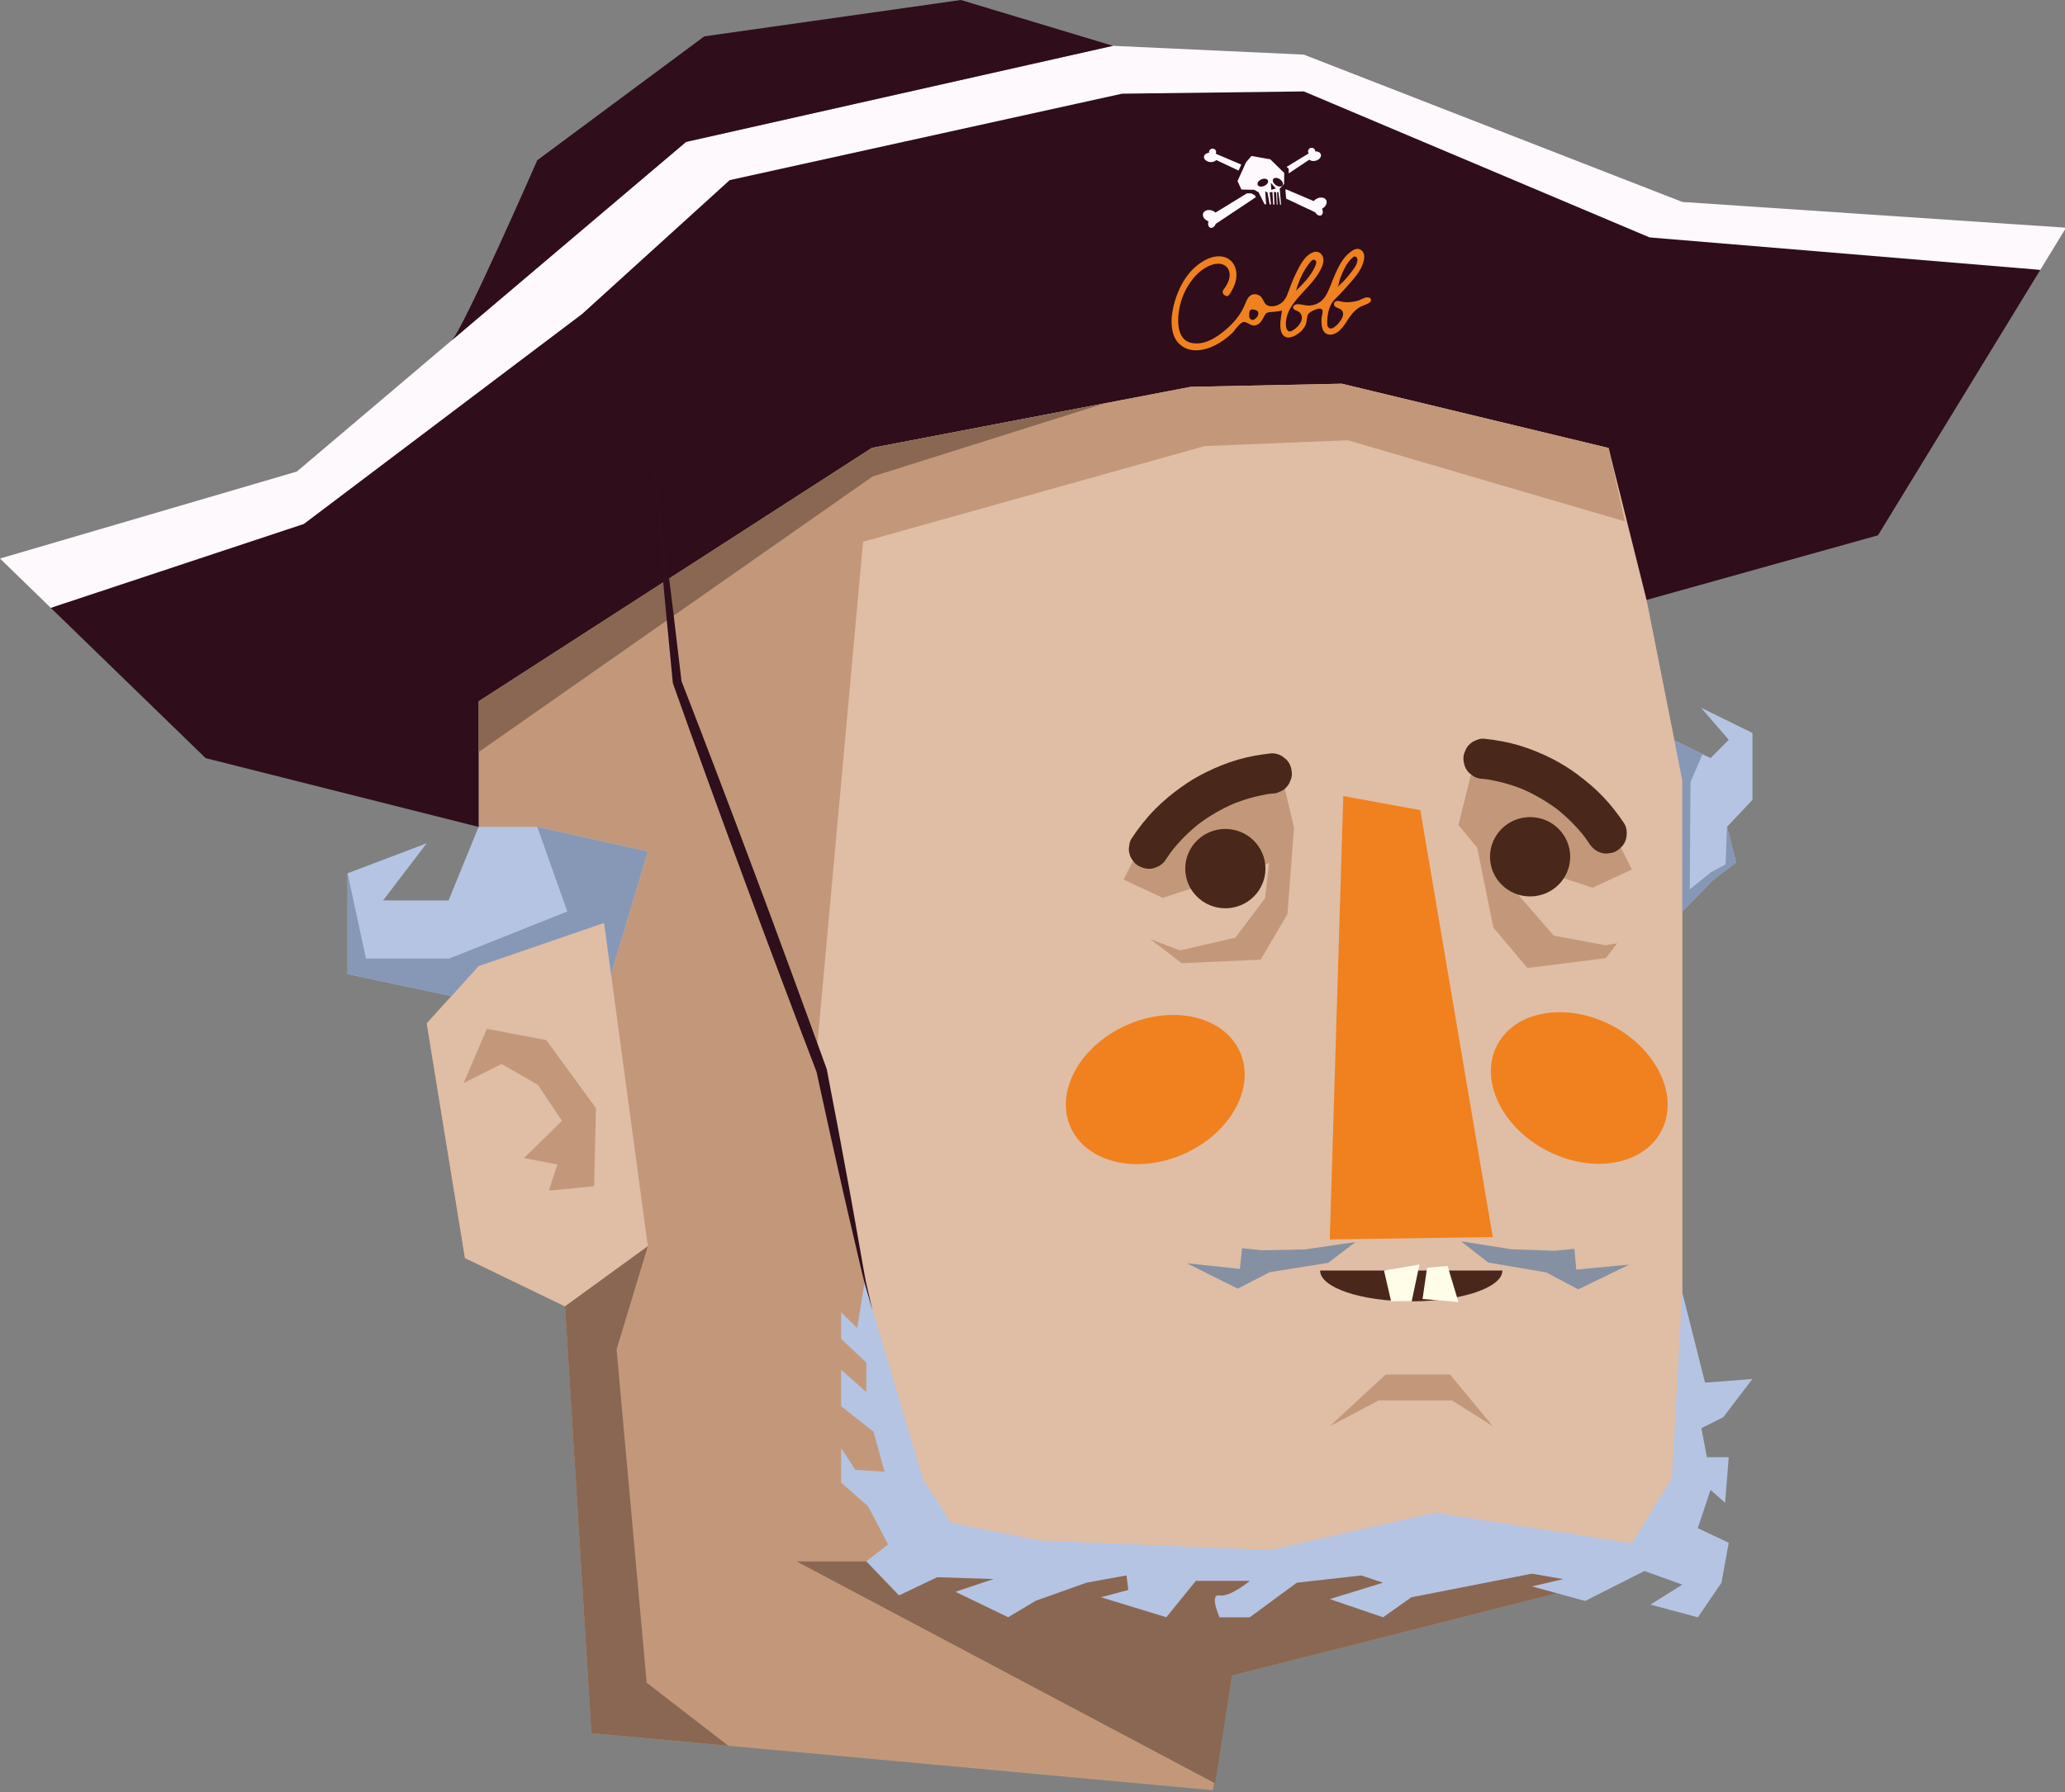 <?xml version="1.0" encoding="utf-8"?>
<!-- Generator: Adobe Illustrator 25.0.1, SVG Export Plug-In . SVG Version: 6.00 Build 0)  -->
<svg version="1.1" id="Capa_4" xmlns="http://www.w3.org/2000/svg" xmlns:xlink="http://www.w3.org/1999/xlink" x="0px" y="0px"
	 viewBox="0 0 483.04 419.29" style="enable-background:new 0 0 483.04 419.29;" xml:space="preserve">
<rect x="0" y="0" width="483.04" height="419.29" fill="#808080" stroke="none"/>
<style type="text/css">
	.st0{fill:#C3987A;}
	.st1{fill:#E0BDA5;}
	.st2{fill:#8A6752;}
	.st3{fill:#F0811E;}
	.st4{fill:#B5C4E3;}
	.st5{fill:#8690A3;}
	.st6{fill:#2F0D1A;}
	.st7{fill:#49271A;}
	.st8{fill:#FEF9FC;}
	.st9{fill:#F0811F;}
	.st10{fill:#8798B6;}
	.st11{fill:#2E0F1B;}
	.st12{fill:#FFFCE8;}
</style>
<g>
	<polygon class="st0" points="138.34,405.52 283.71,418.86 288.18,392.04 393.53,365.33 393.53,182.61 371.19,70.23 295.2,47.25 
		166.86,72.79 111.95,164.09 111.95,226.03 99.82,239.44 108.76,294.35 132.17,305.65 	"/>
	<polygon class="st1" points="393.53,365.33 215.39,365.33 191.12,245.19 203.89,104.82 309.89,66.51 376.29,104.82 385.39,141.51 
		393.53,182.61 	"/>
	<polygon class="st1" points="111.95,226.03 141.32,215.92 151.54,291.58 132.17,305.65 108.76,294.35 99.82,239.44 	"/>
	<polygon class="st2" points="284.24,417.26 186.34,365.33 393.53,365.33 288.18,392.04 	"/>
	
		<ellipse transform="matrix(0.914 -0.406 0.406 0.914 -80.2 131.816)" class="st3" cx="270.26" cy="254.74" rx="21.67" ry="16.49"/>
	
		<ellipse transform="matrix(0.464 -0.886 0.886 0.464 -27.712 463.691)" class="st3" cx="369.45" cy="254.75" rx="16.49" ry="21.67"/>
	<polygon class="st4" points="142.94,227.9 151.54,199.21 125.68,193.47 111.95,193.47 104.93,210.68 89.6,210.68 99.82,197.3 
		81.3,204.32 81.3,227.9 105.59,233.05 111.95,226.03 141.32,215.92 	"/>
	<polygon class="st5" points="317.09,290.6 310.66,295.48 297.05,297.64 289.53,301.51 277.64,295.57 290.02,296.89 290.54,292.04 
		295.19,292.54 305.22,292.33 	"/>
	<polygon class="st5" points="341.75,290.43 348.11,295.39 361.69,297.71 369.17,301.67 381.13,295.88 368.73,297.05 368.27,292.2 
		363.62,292.64 353.59,292.3 	"/>
	<path class="st4" d="M202.23,300.17l13.66,45.84l6.52,10.27l20.75,4.15l53.95,2.23l38.52-8.73l46.12,7.15l9.32-15.2l2.45-43.47
		l5.32,21.09l11.07-0.85l-6.81,8.94l-5.11,2.55l1.28,6.81h5.11l-0.85,10.64l-3.41-2.98l-2.98,8.94l7.24,3.41l-1.7,9.36l-5.53,8.09
		l-11.07-2.98l7.45-4.68l-8.88-3.18l-13.84,7.01l-12.45-3.41l7.3-1.7l-7.3-1.28l-28.22,5.53l-6.62,4.68l-12.45-4.26l12.45-3.83
		l-5.1-1.7l-15.08,1.7l-11,8.09h-7.07c0,0-2.49-5.53,0-5.11c2.49,0.43,7.07-3.41,7.07-3.41h-12.61l-6.91,8.51l-15.28-4.68l6.39-1.7
		l-0.43-3.41l-9.36,1.7l-11.92,4.26l-6.39,3.83l-12.34-5.96l8.94-2.98l-13.2-0.43l-8.94,4.26l-7.66-7.98l5.11-3.94l-4.68-8.94
		l-6.3-5.53v-8.09l3.32,5.11l6.81,0.43l-2.55-9.36l-7.58-5.96v-8.51l5.88,5.18v-6.89l-5.88-5.53v-6.23l3.75,3.68L202.23,300.17z"/>
	<path class="st4" d="M391.67,173.21l8.46,4.17l4.26-4.29l-6.48-7.5l12.02,5.9v15.65l-5.96,6.33l2.13,8.3l-5.42,4.15
		c0,0-5.24,5.39-7.14,7.34c0-0.85,0-30.65,0-30.65L391.67,173.21z"/>
	<polygon class="st6" points="111.95,164.09 203.89,104.82 278.51,90.51 313.88,89.78 376.29,104.82 385.18,140.36 439.29,125.25 
		477.26,63.14 392.39,50.45 304.99,16.98 260.34,17.42 162.02,39.84 125.68,68 70.46,117.72 11.88,142.22 48.1,177.38 
		111.95,193.47 	"/>
	<polygon class="st0" points="200.34,127.19 281.8,104.37 315.31,103.01 380.1,122 376.29,104.82 313.88,89.78 278.51,90.51 
		203.89,104.82 	"/>
	<polygon class="st3" points="314.22,186.26 311.06,290 349.18,289.43 332.24,189.55 	"/>
	<polygon class="st0" points="290.98,186.26 267.09,197.3 262.83,205.81 272,210.07 296.89,201.93 295.91,210.16 288.99,219.38 
		276.01,222.38 269.06,219.72 276.43,225.36 294.9,224.53 301.16,213.86 302.69,193.66 300.24,183.22 	"/>
	<g>
		<g>
			<path class="st7" d="M272.83,200.93c0.54-0.83,1.12-1.64,1.72-2.42c-0.25,0.32-0.49,0.64-0.74,0.95c2.05-2.65,4.45-5.03,7.1-7.08
				c-0.32,0.25-0.64,0.49-0.95,0.74c2.76-2.13,5.79-3.89,9-5.25c-0.38,0.16-0.75,0.32-1.13,0.47c3.15-1.32,6.46-2.25,9.85-2.71
				c-0.42,0.06-0.83,0.11-1.25,0.17c0.35-0.05,0.7-0.09,1.05-0.13c0.65,0.02,1.25-0.11,1.81-0.41c0.58-0.19,1.09-0.51,1.52-0.97
				c0.46-0.43,0.78-0.93,0.97-1.52c0.29-0.56,0.43-1.17,0.41-1.81c-0.05-1.22-0.45-2.48-1.38-3.33c-0.32-0.25-0.64-0.49-0.95-0.74
				c-0.73-0.43-1.53-0.64-2.38-0.64c-2.68,0.29-5.33,0.74-7.91,1.49c-2.53,0.74-5,1.74-7.37,2.9c-2.07,1.01-4.05,2.19-5.91,3.54
				c-2.15,1.55-4.21,3.23-6.08,5.13c-2.06,2.09-3.9,4.42-5.51,6.87c-0.34,0.54-0.53,1.12-0.56,1.75c-0.14,0.63-0.11,1.25,0.08,1.88
				c0.15,0.61,0.43,1.15,0.84,1.6c0.33,0.51,0.77,0.92,1.32,1.21c1.09,0.58,2.42,0.87,3.63,0.47c0.38-0.16,0.75-0.32,1.13-0.47
				C271.85,202.2,272.41,201.64,272.83,200.93L272.83,200.93z"/>
		</g>
	</g>
	<polygon class="st8" points="11.88,142.22 71.08,122.59 136.21,73.43 170.69,42.14 262.47,21.92 304.99,21.39 385.87,55.55 
		477.26,63.14 483.28,53.28 393.53,47.25 304.99,12.78 260.34,10.72 160.48,33.2 69.44,110.33 0,130.68 	"/>
	<path class="st6" d="M105.63,79.67c2.52-2.13,20.05-42.18,20.05-42.18l39.06-28.98L224.76,0l35.58,10.72L160.48,33.2L105.63,79.67z
		"/>
	<polygon class="st0" points="363.44,218.9 354.18,208.24 348.7,199.9 372.55,207.7 381.72,203.44 377.46,194.93 360.53,183.22 
		344.4,179.97 341.15,193.03 345.53,198.3 349.32,217.02 357.3,226.48 375.64,224.18 378.28,220.71 375.55,221.17 	"/>
	<g>
		<g>
			<path class="st7" d="M379.9,192.62c-1.46-2.21-3.12-4.32-4.95-6.24c-1.84-1.93-3.88-3.63-6.02-5.22
				c-1.82-1.36-3.76-2.56-5.79-3.6c-2.37-1.21-4.85-2.24-7.39-3.03c-2.84-0.88-5.76-1.4-8.72-1.7c-0.65-0.02-1.25,0.11-1.81,0.41
				c-0.58,0.19-1.09,0.51-1.52,0.97c-0.46,0.43-0.78,0.93-0.97,1.52c-0.29,0.56-0.43,1.17-0.41,1.81c0.05,1.22,0.45,2.48,1.38,3.33
				c0.32,0.25,0.64,0.49,0.95,0.74c0.73,0.43,1.53,0.64,2.38,0.64c0.38,0.04,0.76,0.08,1.15,0.13c-0.42-0.06-0.83-0.11-1.25-0.17
				c3.43,0.46,6.78,1.39,9.97,2.74c-0.38-0.16-0.75-0.32-1.13-0.47c3.19,1.35,6.19,3.11,8.94,5.22c-0.32-0.25-0.64-0.49-0.95-0.74
				c2.66,2.06,5.06,4.44,7.12,7.1c-0.25-0.32-0.49-0.64-0.74-0.95c0.57,0.74,1.11,1.49,1.62,2.27c0.68,1.02,1.61,1.83,2.81,2.16
				c0.63,0.2,1.25,0.22,1.88,0.08c0.63-0.03,1.21-0.21,1.75-0.56c1.01-0.65,1.89-1.61,2.16-2.81
				C380.65,195.05,380.6,193.67,379.9,192.62L379.9,192.62z"/>
		</g>
	</g>
	<path class="st3" d="M281.49,63.83"/>
	<g>
		<path class="st9" d="M302.63,71.37"/>
		<path class="st9" d="M320.68,70.03c-0.01-0.04-0.03-0.08-0.04-0.11c-0.11-0.2-0.33-0.31-0.56-0.34c-0.87-0.1-1.65,0.55-2.45,0.77
			c-1.42,0.4-2.89,0.51-4.32,0.12c-0.3-0.08-0.65-0.1-0.92,0.06c-0.2,0.12-0.33,0.35-0.35,0.58c-0.05,0.88,1.09,0.9,1.6,1.29
			c1.49,1.15-0.48,3.38-1.46,4.1c-0.21,0.15-0.43,0.29-0.67,0.34c-0.64,0.14-1.01-0.37-1.04-0.95c-0.05-1.1,0.07-2.19,0.34-3.25
			c0.27-1.05,0.79-2.01,1.58-2.76c1.41-1.34,2.67-2.82,3.95-4.28c1.19-1.37,2.29-2.9,2.69-4.7c0.19-0.84,0.14-1.83-0.61-2.38
			c-0.96-0.69-1.86-0.07-2.65,0.54c-2.52,1.95-3.6,5.59-4.8,8.4c-0.57,1.32-1.19,2.62-2.47,3.38c-0.76,0.45-1.65,0.69-2.54,0.66
			c-0.91-0.03-1.81-0.44-2.73-0.29c-0.37,0.06-0.83,0.38-0.75,0.82c0.06,0.38,0.52,0.53,0.83,0.66c0.43,0.18,0.8,0.41,1.02,0.84
			c0.8,1.52-0.9,3.27-2.15,3.89c-0.19,0.09-0.4,0.18-0.6,0.13c-0.76-0.16-0.81-1.47-0.79-2.06c0.03-0.85,0.27-1.7,0.6-2.48
			c0.5-1.15,1.25-2.18,2.07-3.14c1.94-2.29,4.28-4.33,5.58-7.03c0.35-0.72,0.62-1.52,0.51-2.31c-0.15-1.1-1.13-1.91-2.24-1.55
			c-2.11,0.68-3.25,3.17-4.17,4.99c-0.82,1.62-1.38,3.33-2.04,5.02c-0.5,1.27-1.37,2.21-2.73,2.56c-0.68,0.18-1.51,0.2-2.11-0.23
			c-0.59-0.43-0.74-1.2-1.19-1.75c-0.33-0.41-0.84-0.67-1.36-0.72c-1.49-0.13-2.02,1.19-2.48,2.34c-0.93,2.34-2.6,4.35-4.51,5.96
			c-2.04,1.72-4.51,3.4-7.3,3.19c-0.75-0.06-1.52-0.26-2.12-0.72c-2.01-1.54-1.85-5.08-1.46-7.29c0.45-2.59,1.59-5.08,3.24-7.13
			c1.31-1.62,3.38-3.27,5.53-3.48c1.99-0.19,3.29,1.2,2.99,3.17c-0.17,1.09-0.73,1.97-1.36,2.83c-0.42,0.57-0.28,1.02,0.29,1.4
			c0.63,0.42,0.94-0.03,1.2-0.44c0.88-1.38,1.55-2.85,1.5-4.54c-0.06-2.26-1.52-4.05-3.86-4.16c-2.77-0.13-5.62,2.01-7.27,4.04
			c-2.02,2.47-3.32,5.78-3.85,8.91c-0.4,2.33-0.33,5.47,1.37,7.29c2.36,2.53,5.92,1.96,8.71,0.52c1.41-0.73,2.73-1.68,3.88-2.78
			c0.67-0.64,1.98-2.89,3-2.61c0.92,0.25,1.57,1.05,2.64,0.73c0.95-0.28,1.45-1.32,1.88-2.12c0.16-0.31,0.34-0.64,0.68-0.78
			c0.52-0.2,1.08-0.16,1.62-0.23c0.17-0.02,1.85-0.21,1.86-0.29c-0.15,1.07-0.39,2.14-0.4,3.23c-0.01,0.86,0.09,1.94,0.72,2.59
			c0.78,0.81,1.95,0.47,2.82-0.01c0.96-0.54,1.82-1.32,2.31-2.32c0.41-0.84,0.25-1.82,0.67-2.63c0.32-0.63,2.97-1.92,3.32-0.96
			c0.18,0.49-0.15,1.31-0.19,1.82c-0.07,1.02-0.04,2.49,0.64,3.32c0.58,0.71,1.62,0.72,2.41,0.38c2.02-0.87,2.81-3.2,4.17-4.75
			c0.54-0.61,1.16-1.16,1.87-1.55c0.71-0.39,1.63-0.52,2.24-1.07C320.63,70.58,320.75,70.29,320.68,70.03z M315.98,60.67
			c0.15-0.15,0.31-0.3,0.47-0.44c0.11-0.1,0.24-0.19,0.38-0.22c0.33-0.06,0.64,0.26,0.68,0.6c0.17,1.27-1.16,2.69-1.86,3.61
			c-0.84,1.1-1.82,2.09-2.87,3c0.38-0.33,0.4-1.1,0.54-1.55c0.21-0.68,0.48-1.35,0.76-1.99C314.57,62.59,315.15,61.52,315.98,60.67z
			 M306.27,61.59c0.32-0.42,0.78-1.07,1.34-0.73c0.54,0.33,0.21,1.01-0.02,1.52c-0.99,2.24-2.69,3.94-4.42,5.63
			C303.82,65.67,304.79,63.5,306.27,61.59z M294.35,73.45c-0.08,0.68-0.64,1.16-1.24,1.43c-0.8-0.09-0.95-0.62-0.91-1.2
			c0.04-0.59,0.01-1.39,0.89-1.28C293.61,72.47,294.45,72.65,294.35,73.45z"/>
	</g>
	<g>
		<g>
			<g>
				<g>
					<path class="st8" d="M300.41,40.47l-3.27-3.2l-4.41-0.77l-1.26,1.47l-1.99,4.39l0.91,1.99l3,0.06l1.01,0.57l1.41,2.82
						l0.36,0.01l-0.21-3.02l0.52,0.24l0.51,2.8l0.33,0.01l-0.33-2.83l0.66-0.08l0.17,2.92l0.29,0.01l-0.12-2.92l0.52,0.01l0.15,2.92
						h0.17l-0.09-2.92l0.31,0.01l0.39,2.93h0.22l-0.31-3.75l1.02-1.1L300.41,40.47z M295.72,43.5c-0.66,0.29-1.35,0.18-1.53-0.25
						c-0.18-0.42,0.21-1,0.87-1.28c0.66-0.29,1.35-0.18,1.53,0.25C296.78,42.64,296.39,43.22,295.72,43.5z M297.36,44.42l-0.07-1.64
						l1.15,1.32L297.36,44.42z M300,43.37c-0.26,0.38-0.96,0.36-1.55-0.05c-0.6-0.41-0.87-1.05-0.61-1.43s0.96-0.36,1.55,0.05
						C299.99,42.35,300.26,42.99,300,43.37z"/>
				</g>
			</g>
			<path class="st8" d="M301.45,40.57l4.81-3.21c0.33,0.29,0.9,0.4,1.49,0.25c0.83-0.21,1.38-0.86,1.23-1.45
				c-0.12-0.48-0.67-0.77-1.32-0.74c0-0.35-0.21-0.67-0.56-0.79c-0.44-0.15-0.92,0.08-1.08,0.52c-0.09,0.26-0.03,0.53,0.11,0.74
				l-5.16,3.15l0.49,0.48L301.45,40.57z"/>
			<path class="st8" d="M292.72,45.25l-1.03-0.02l-7.35,4.5c-0.21-0.19-0.47-0.35-0.77-0.46c-0.94-0.33-1.9-0.03-2.14,0.66
				s0.32,1.52,1.26,1.85l0,0c-0.22,0.67-0.04,1.34,0.43,1.5c0.46,0.16,1.02-0.24,1.27-0.9l9.37-6.25l-0.2-0.41L292.72,45.25z"/>
			<path class="st8" d="M310.22,46.82c-0.34-0.65-1.33-0.8-2.21-0.34c-0.29,0.15-0.52,0.35-0.7,0.57l-6.53-2.77l-0.1,0.11l0.17,2.08
				l6.8,3.2c0.34,0.62,0.95,0.93,1.39,0.71c0.43-0.23,0.52-0.92,0.2-1.54l0,0C310.13,48.37,310.56,47.47,310.22,46.82z"/>
			<path class="st8" d="M284.39,35.97c0.11-0.23,0.13-0.51,0-0.75c-0.22-0.41-0.73-0.57-1.14-0.35c-0.33,0.17-0.48,0.52-0.43,0.87
				c-0.64,0.07-1.14,0.44-1.19,0.93c-0.06,0.6,0.58,1.16,1.43,1.25c0.6,0.06,1.15-0.14,1.44-0.47l5.22,2.46l0.64-1.4L284.39,35.97z"
				/>
		</g>
	</g>
	<polygon class="st0" points="139.4,259.27 127.8,243.36 113.89,240.72 108.45,253.4 117.32,248.94 125.82,253.82 131.47,262.25 
		122.56,270.96 130.4,272.45 128.38,278.57 138.97,277.54 	"/>
	<polygon class="st0" points="311.02,333.73 324.13,321.6 339.19,321.6 349.23,333.73 339.67,327.66 322.48,327.66 	"/>
	<path class="st10" d="M398.26,176.46l-2.81,6.47c0,0-0.18,22.03-0.18,25.17c0.83-0.7,4.97-4.02,4.97-4.02l3.41-1.83l0.32-8.78
		l2.13,8.3l-5.42,4.15l-7.14,7.34v-30.65l-1.86-9.4L398.26,176.46z"/>
	<polygon class="st10" points="81.3,204.32 85.61,224.27 105.08,224.27 132.7,213.26 125.68,193.47 151.54,199.21 142.94,227.9 
		141.32,215.92 111.95,226.03 105.59,233.05 81.3,227.9 	"/>
	<polygon class="st2" points="151.54,291.58 144.23,315.72 151.27,393.71 170.37,408.46 138.34,405.52 132.17,305.65 	"/>
	<polygon class="st2" points="111.95,175.98 204.11,111.49 258.42,94.36 203.89,104.82 111.95,164.09 	"/>
	<g>
		<path class="st11" d="M204.11,306.68l-1.98-6.92c-0.61-2.32-1.11-4.66-1.67-7c-1.08-4.67-2.21-9.33-3.26-14.01l-3.15-14.04
			l-3.08-14.06l0.05,0.18c-2.87-7.55-5.77-15.08-8.59-22.64c-2.83-7.56-5.69-15.11-8.46-22.69c-2.8-7.57-5.6-15.14-8.34-22.74
			c-2.77-7.58-5.49-15.19-8.19-22.79l-0.05-0.13l-0.01-0.12c-1.04-10.65-2.06-21.3-3.03-31.96c-0.95-10.66-1.96-21.31-2.82-31.98
			c1.43,10.61,2.71,21.23,4.05,31.85c1.33,10.62,2.6,21.24,3.85,31.87l-0.06-0.25c2.92,7.53,5.83,15.06,8.69,22.61
			c2.89,7.54,5.72,15.1,8.55,22.66c2.85,7.55,5.63,15.13,8.42,22.71c2.81,7.57,5.53,15.17,8.3,22.75l0.04,0.1l0.02,0.08l2.7,14.12
			l2.62,14.14c0.88,4.71,1.67,9.45,2.52,14.17c0.43,2.36,0.8,4.73,1.27,7.08L204.11,306.68z"/>
	</g>
	<path class="st7" d="M330.12,304.48c11.78,0,21.32-3.23,21.32-7.21H308.8C308.8,301.26,318.35,304.48,330.12,304.48z"/>
	<polygon class="st12" points="323.74,297.27 325.4,304.48 330.22,304.48 332.04,295.86 	"/>
	<polygon class="st12" points="332.76,303.93 333.82,296.6 338.62,296.2 341.15,304.64 	"/>
	<ellipse class="st7" cx="357.92" cy="200.46" rx="9.38" ry="9.28"/>
	<ellipse class="st7" cx="286.63" cy="203.23" rx="9.38" ry="9.28"/>
</g>
</svg>
